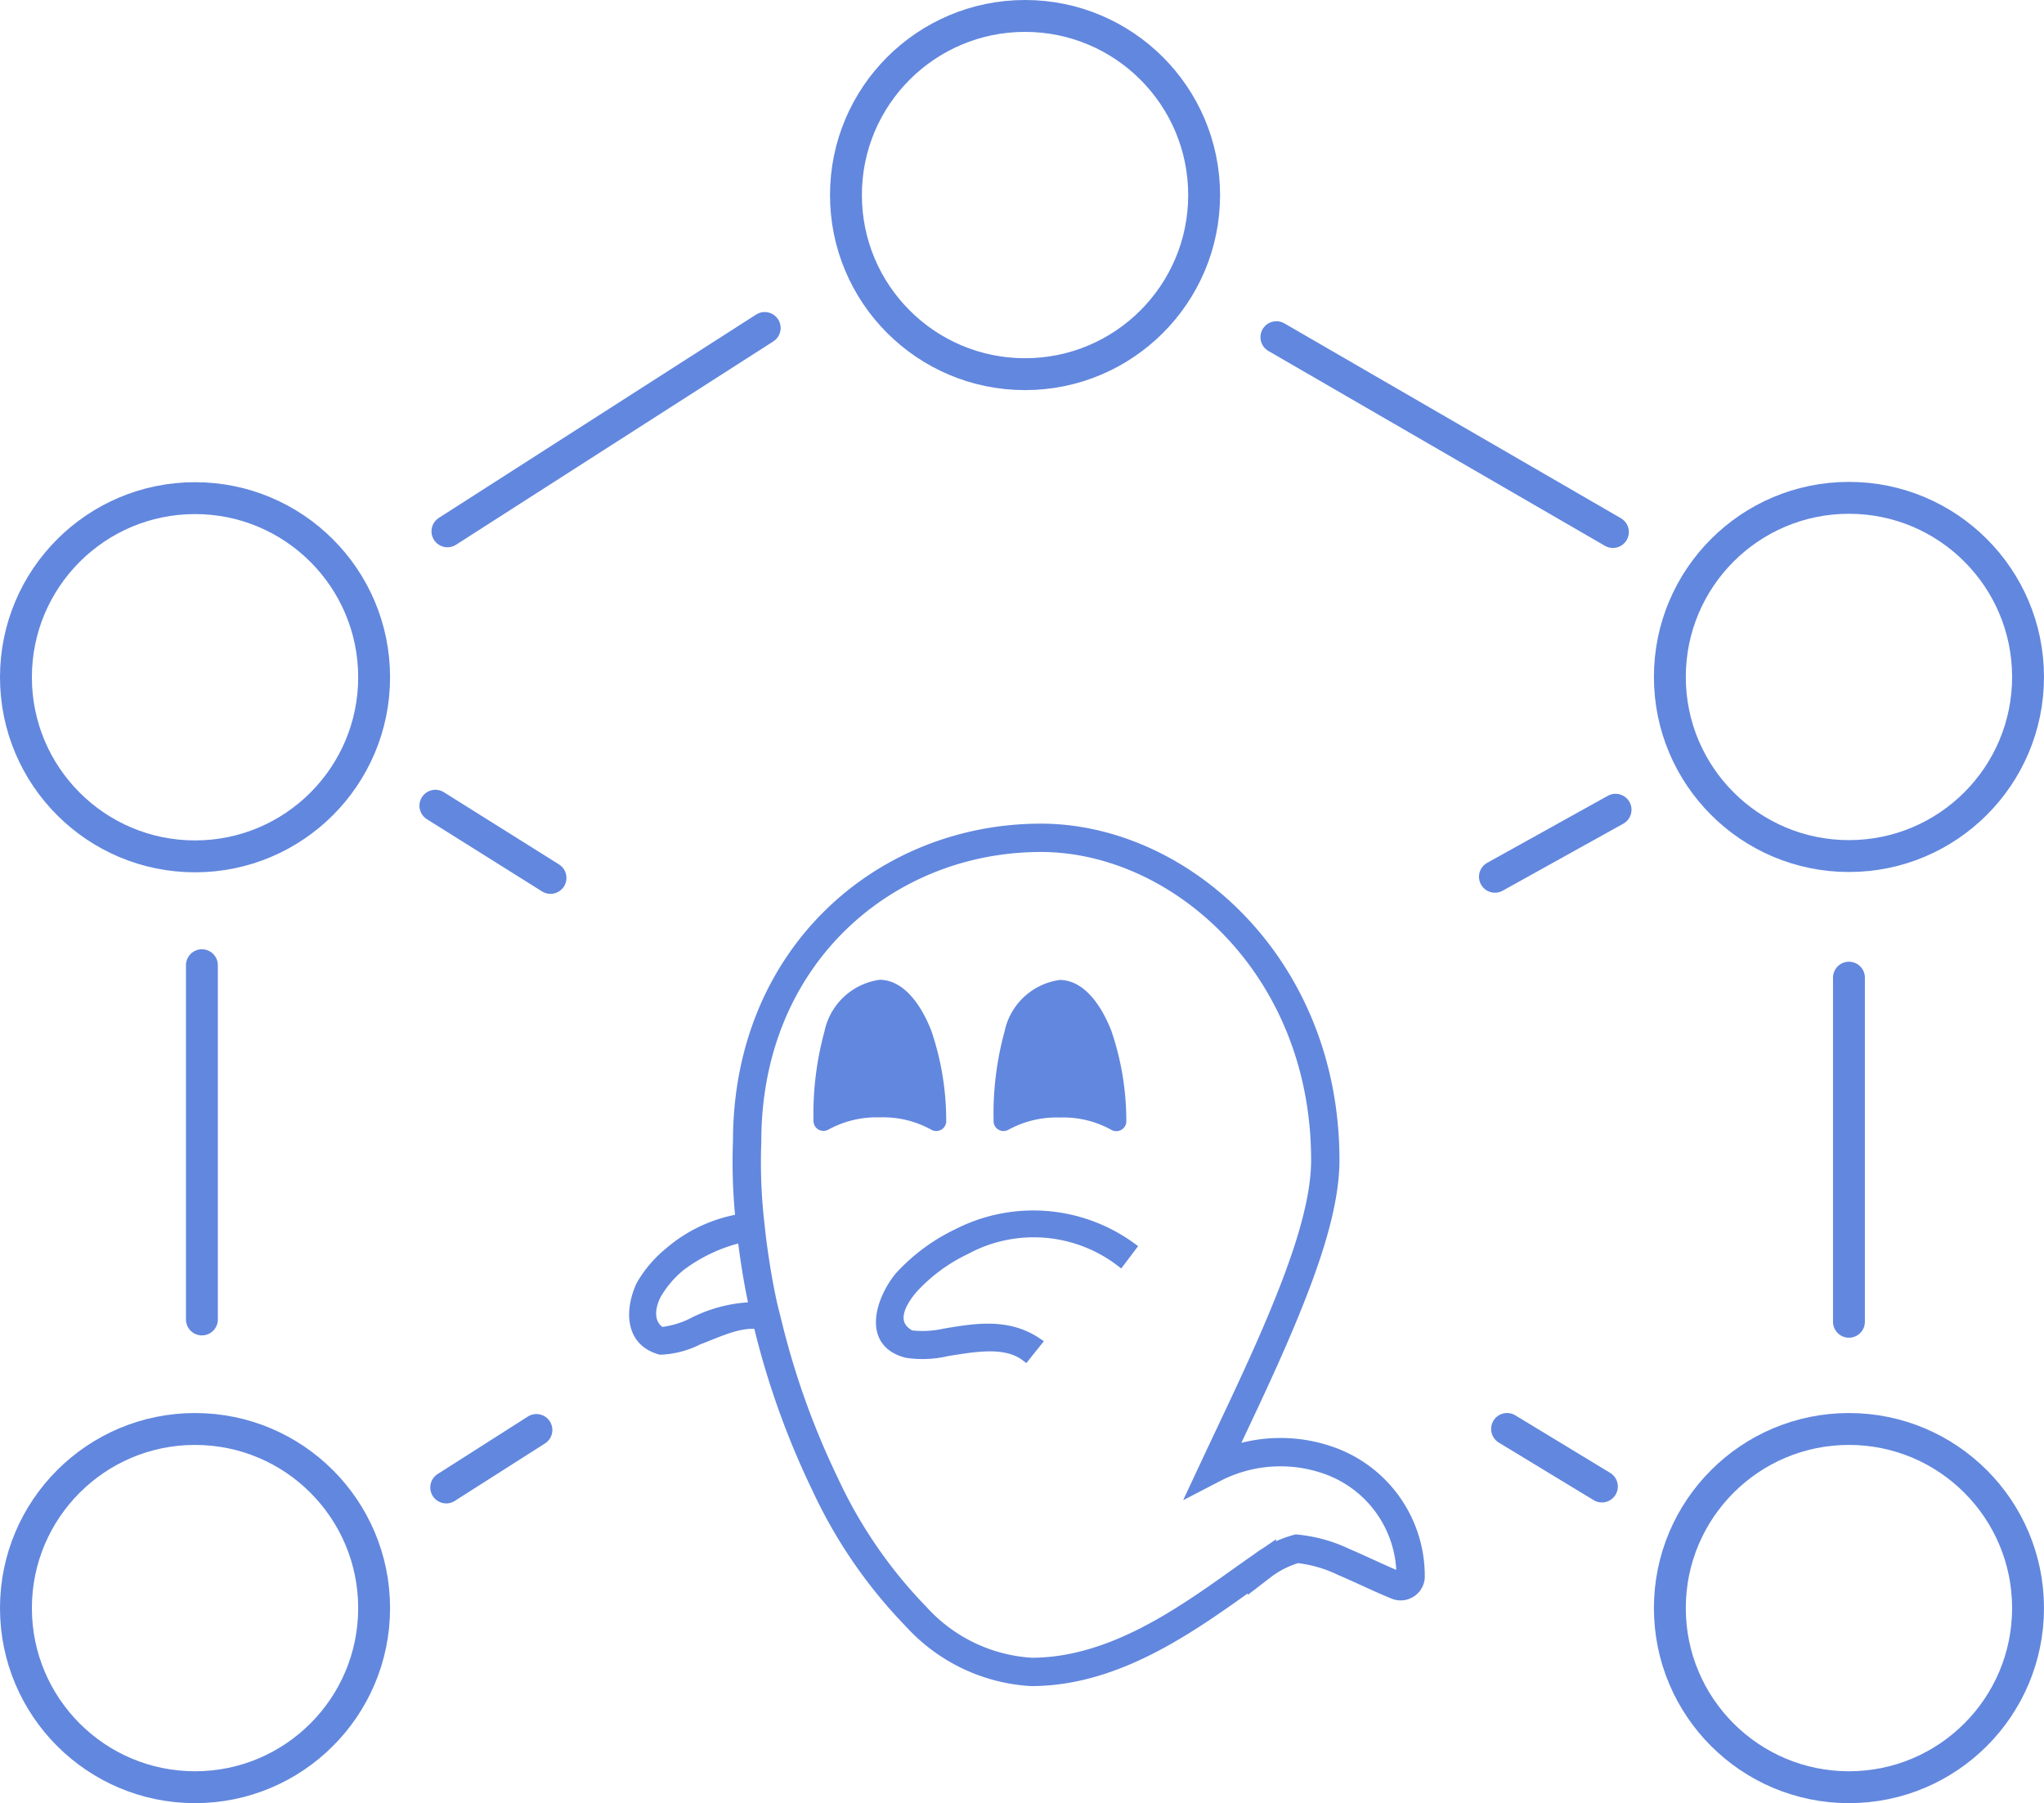 <svg xmlns="http://www.w3.org/2000/svg" width="115.409" height="101.8" viewBox="0 0 115.409 101.8">
  <g id="秘密基础" transform="translate(5046.9 -3464.1)">
    <g id="组_773" data-name="组 773" transform="translate(-5046 3465)">
      <g id="组_772" data-name="组 772" transform="translate(0 0)">
        <circle id="椭圆_57" data-name="椭圆 57" cx="10.112" cy="10.112" r="10.112" transform="translate(46.864)" fill="none" stroke="#6287de" stroke-miterlimit="10" stroke-width="1.8"/>
        <circle id="椭圆_58" data-name="椭圆 58" cx="10.112" cy="10.112" r="10.112" transform="translate(0 27.223)" fill="none" stroke="#6287de" stroke-miterlimit="10" stroke-width="1.8"/>
        <circle id="椭圆_59" data-name="椭圆 59" cx="10.112" cy="10.112" r="10.112" transform="translate(93.384 27.206)" fill="none" stroke="#6287de" stroke-miterlimit="10" stroke-width="1.8"/>
        <circle id="椭圆_60" data-name="椭圆 60" cx="10.112" cy="10.112" r="10.112" transform="translate(93.384 79.775)" fill="none" stroke="#6287de" stroke-miterlimit="10" stroke-width="1.8"/>
        <circle id="椭圆_61" data-name="椭圆 61" cx="10.112" cy="10.112" r="10.112" transform="translate(0 79.775)" fill="none" stroke="#6287de" stroke-miterlimit="10" stroke-width="1.8"/>
        <path id="路径_1898" data-name="路径 1898" d="M19.431.141,1.517,11.62" transform="translate(22.846 17.476)" fill="none" stroke="#6287de" stroke-linecap="round" stroke-width="1.8"/>
        <line id="直线_67" data-name="直线 67" y2="20" transform="translate(10.5 53.592)" fill="none" stroke="#6287de" stroke-linecap="round" stroke-miterlimit="10" stroke-width="1.8"/>
        <path id="路径_1899" data-name="路径 1899" d="M.864.409l6.5,4.076" transform="translate(22.819 44.179)" fill="none" stroke="#6287de" stroke-linecap="round" stroke-width="1.8"/>
        <line id="直线_69" data-name="直线 69" x1="5.094" y2="3.245" transform="translate(24.294 79.832)" fill="none" stroke="#6287de" stroke-linecap="round" stroke-miterlimit="10" stroke-width="1.8"/>
        <path id="路径_1900" data-name="路径 1900" d="M7.387.724.575,4.508" transform="translate(82.932 44.091)" fill="none" stroke="#6287de" stroke-linecap="round" stroke-width="1.8"/>
        <path id="路径_1901" data-name="路径 1901" d="M0,1.993V21.42" transform="translate(103.496 52.302)" fill="none" stroke="#6287de" stroke-linecap="round" stroke-width="1.8"/>
        <path id="路径_1902" data-name="路径 1902" d="M0,0,5.355,3.249" transform="translate(84.192 79.774)" fill="none" stroke="#6287de" stroke-linecap="round" stroke-width="1.8"/>
        <line id="直线_73" data-name="直线 73" x2="19" y2="11" transform="translate(71.169 18.136)" fill="none" stroke="#6287de" stroke-linecap="round" stroke-miterlimit="10" stroke-width="1.8"/>
      </g>
      <g id="组_770" data-name="组 770" transform="translate(34.862 46.396)">
        <path id="路径_947" data-name="路径 947" d="M1581.39,480.108a45.436,45.436,0,0,0,3.178,8.8,27.061,27.061,0,0,0,5.167,7.508,9.532,9.532,0,0,0,6.488,3.094c3.657,0,6.942-1.819,9.582-3.578,1.321-.88,2.485-1.748,3.427-2.392a5.732,5.732,0,0,1,1.975-.984,7.983,7.983,0,0,1,2.659.752c1.026.437,2.1.968,3.027,1.337a.562.562,0,0,0,.71-.357.643.643,0,0,0,.026-.127,6.914,6.914,0,0,0-4.431-6.522,8.2,8.2,0,0,0-6.69.384c1.216-2.6,2.585-5.406,3.779-8.244,1.415-3.367,2.525-6.6,2.525-9.164,0-10.971-8.231-18.195-16.054-18.195-8.82,0-16.572,6.68-16.589,17.091v.033a31.2,31.2,0,0,0,.133,4.3l.117,1.07c.162,1.313.373,2.646.669,3.981Z" transform="translate(-1573.745 -452.416)" fill="none" stroke="#6287de" stroke-linecap="round" stroke-miterlimit="10" stroke-width="1.6"/>
        <path id="路径_948" data-name="路径 948" d="M1581.637,477.059a8.03,8.03,0,0,0-4.082.919,5.233,5.233,0,0,1-1.689.488c-.765-.473-.586-1.439-.25-2.078a5.81,5.81,0,0,1,1.354-1.588,9.226,9.226,0,0,1,4-1.723l-.117-1.07a8.269,8.269,0,0,0-4.565,1.967,6.737,6.737,0,0,0-1.6,1.891c-.656,1.454-.6,3.2,1.137,3.661a5.222,5.222,0,0,0,2.157-.57c1.234-.456,2.775-1.278,3.962-.683Z" transform="translate(-1574.291 -450.59)" fill="#6287de" stroke="#6287de" stroke-linecap="round" stroke-miterlimit="10" stroke-width="0.5"/>
        <path id="路径_949" data-name="路径 949" d="M1593.515,462.667a3.7,3.7,0,0,1,3.128-2.909c1.43.027,2.386,1.55,2.909,2.893a15.783,15.783,0,0,1,.837,5.138.567.567,0,0,1-.837.437,5.592,5.592,0,0,0-2.909-.7,5.662,5.662,0,0,0-2.927.7.563.563,0,0,1-.819-.437A17.643,17.643,0,0,1,1593.515,462.667Z" transform="translate(-1572.557 -451.731)" fill="#6287de"/>
        <path id="路径_950" data-name="路径 950" d="M1584.416,468.22a.565.565,0,0,1-.761-.243.58.58,0,0,1-.06-.2,17.707,17.707,0,0,1,.62-5.118,3.7,3.7,0,0,1,3.127-2.909c1.43.027,2.388,1.551,2.91,2.893a15.76,15.76,0,0,1,.836,5.138.566.566,0,0,1-.836.438,5.6,5.6,0,0,0-2.91-.7A5.67,5.67,0,0,0,1584.416,468.22Z" transform="translate(-1573.424 -451.732)" fill="#6287de"/>
        <path id="路径_951" data-name="路径 951" d="M1600.6,474.565a8.051,8.051,0,0,0-8.728-.685,9.666,9.666,0,0,0-2.961,2.186c-.694.809-1.326,1.977-.135,2.593a5.691,5.691,0,0,0,1.89-.1c1.776-.3,3.584-.6,5.249.519l-.668.834c-1.141-.881-2.935-.524-4.4-.3a6.031,6.031,0,0,1-2.324.1c-2.333-.607-1.446-3.1-.419-4.348a10.664,10.664,0,0,1,3.294-2.442,9.435,9.435,0,0,1,9.85.786Z" transform="translate(-1573.102 -450.6)" fill="#6287de" stroke="#6287de" stroke-linecap="round" stroke-miterlimit="10" stroke-width="0.5"/>
      </g>
    </g>
  </g>
</svg>
